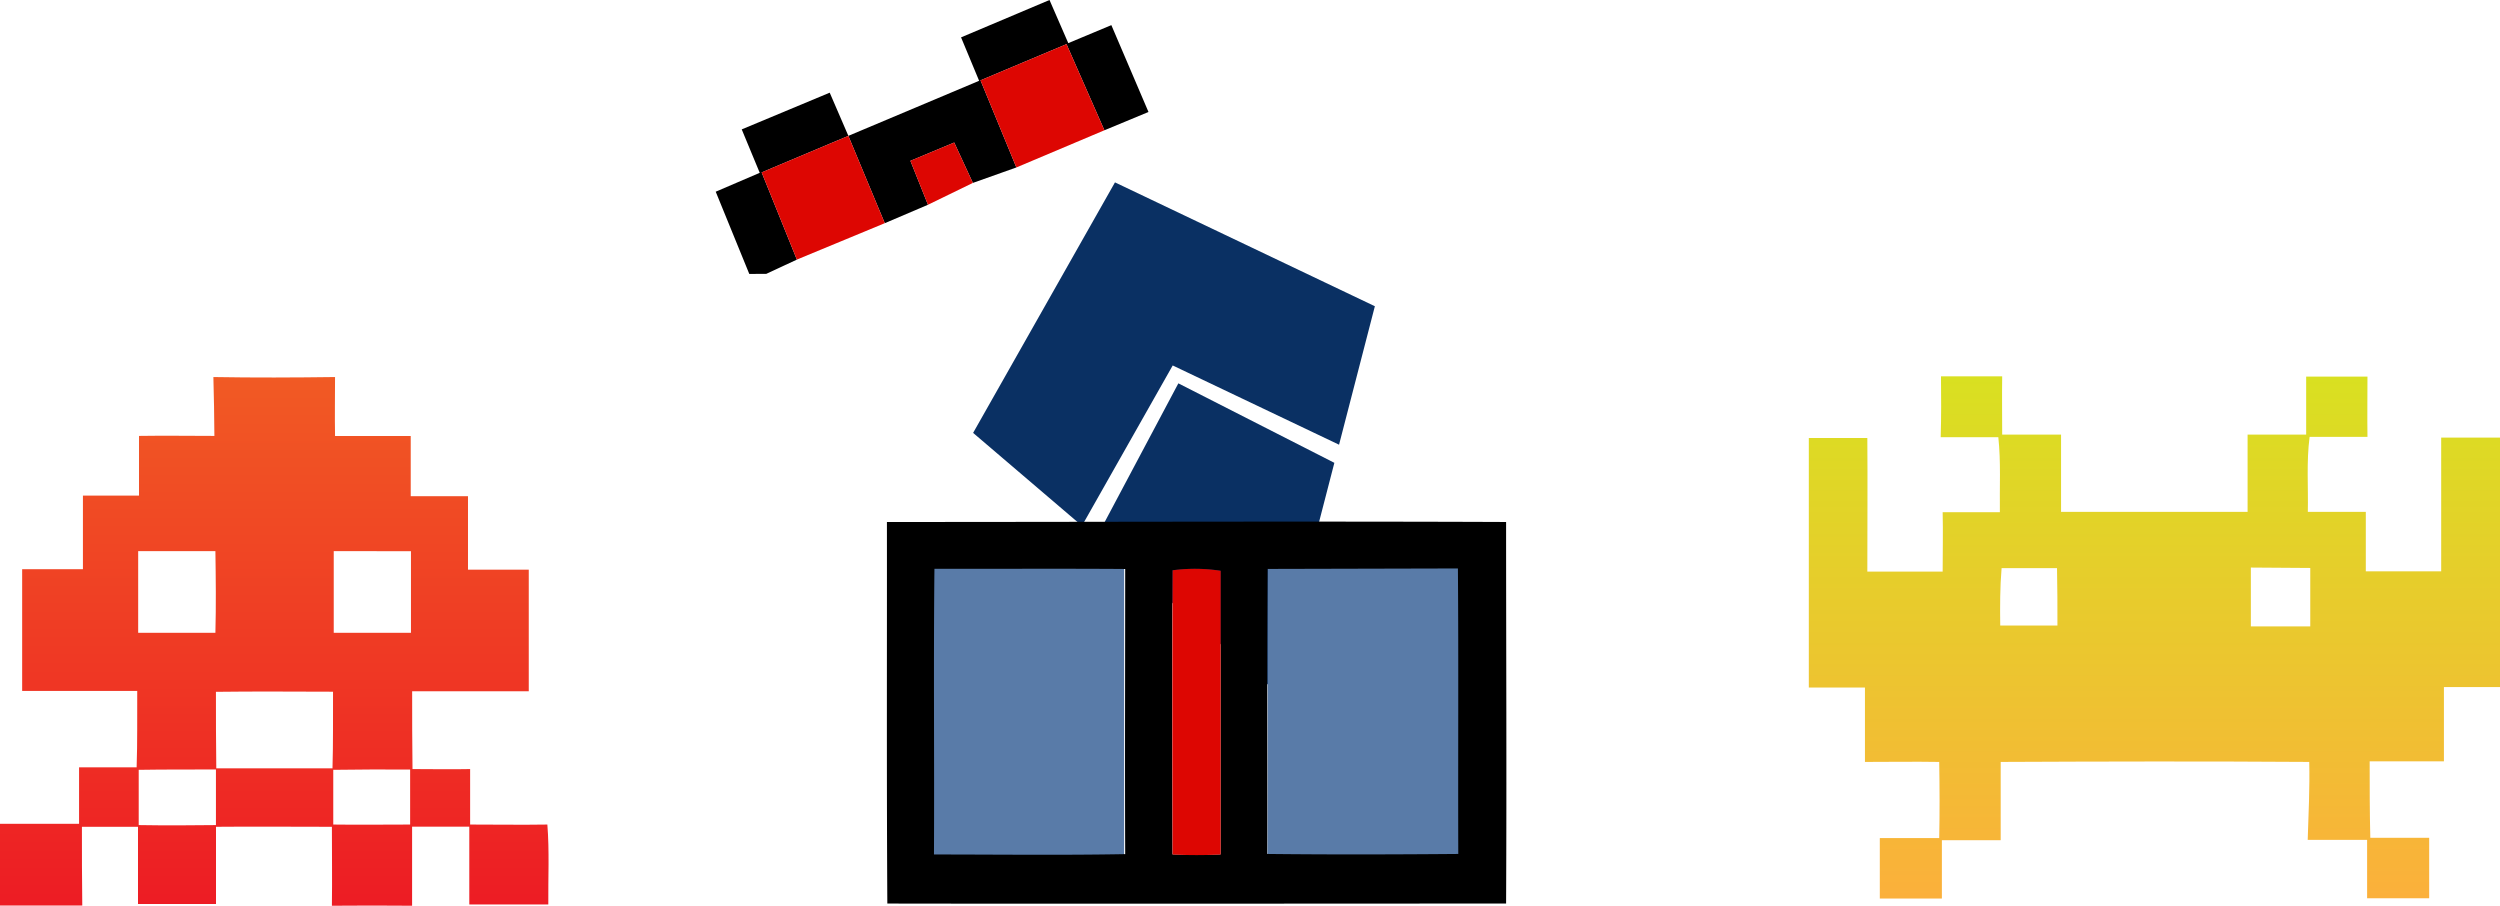 <svg xmlns="http://www.w3.org/2000/svg" viewBox="0 0 420.84 152.57"><defs><style>.cls-1{fill:#0a3063}.cls-2{fill:url(#linear-gradient)}.cls-3{fill:url(#linear-gradient-2)}.cls-4{fill:#597ba8}.cls-5{fill:#dd0602}</style><linearGradient id="linear-gradient" x1="46.13" y1="152.57" x2="46.13" y2="63.47" gradientUnits="userSpaceOnUse"><stop offset="0" stop-color="#ed1c24"/><stop offset="1" stop-color="#f15a24"/></linearGradient><linearGradient id="linear-gradient-2" x1="362.65" y1="151.22" x2="362.65" y2="63.34" gradientUnits="userSpaceOnUse"><stop offset="0" stop-color="#fbb03b"/><stop offset="1" stop-color="#d9e021"/></linearGradient></defs><title>invite_spaceinvaders</title><g id="Layer_2" data-name="Layer 2"><g id="Layer_1-2" data-name="Layer 1"><path class="cls-1" d="M198.36 64.53l-13.83 26.03 30.16 25.75 9.93-38.4-26.26-13.38z"/><path class="cls-1" d="M187.69 30.7l-23.88 42.17 18.32 15.64 15.28-26.99 28 13.34 6.03-23.31-43.75-20.85z"/><path class="cls-2" d="M35.92 63.47c6.83.12 13.66.09 20.48 0 0 3.31-.06 6.62 0 9.93h12.74v10.13h9.64V95.9h10.23v20.47H69.38c0 4.37 0 8.73.06 13.09 3.24 0 6.47.07 9.7 0v9.34c4.34 0 8.67.07 13 0 .36 4.47.12 9 .16 13.45H79v-13.09h-9.63v13.31q-6.75-.06-13.5 0c.06-4.43 0-8.86 0-13.29-6.51 0-13-.06-19.51 0v13H23.23v-13h-9.44c0 4.42 0 8.84.06 13.26H-.01v-13.76h13.32v-9.51H23c.15-4.28.07-8.57.1-12.86H3.73V95.82h10.23V83.43h9.44V73.38c4.23-.07 8.46 0 12.69 0-.01-3.26-.09-6.59-.17-9.91zm-12.66 29.3v13.75h13c.12-4.58.07-9.16 0-13.74zm32.92 0v13.75h13V92.79c-4.31-.01-8.65 0-13-.02zm-19.83 23.69c0 4.29 0 8.59.06 12.88h19.56c.13-4.3.07-8.6.09-12.9-6.57-.01-13.14-.07-19.71.02zm-13 13.13v9.3c4.33.07 8.65.06 13 0v-9.36c-4.35.01-8.66-.01-12.99.06zm32.75 0v9.21c4.32.06 8.63 0 12.94 0v-9.26c-4.31-.02-8.63-.02-12.93.05z"/><path class="cls-3" d="M326.74 63.35h10.3c-.05 3.27 0 6.54 0 9.81h9.91v13h31.4v-13h9.86v-9.77h10.32c0 3.39-.05 6.77 0 10.15h-9.74c-.55 4.19-.21 8.42-.3 12.63h9.76v10h12.69V73.66h9.95v42h-9.49v12.5h-12.5c0 4.29 0 8.58.11 12.87h9.91v10.18h-10.45v-9.83h-10c.14-4.37.36-8.74.26-13.12-17.31-.12-34.63-.08-51.94 0v13.17h-9.9v9.82h-10.45v-10.17h10c.09-4.27.07-8.54 0-12.82-4.17-.07-8.33 0-12.5 0v-12.53h-9.45v-42h9.85c.06 7.49 0 15 0 22.49h12.68c0-3.33.08-6.66 0-10h9.63c-.06-4.21.19-8.43-.26-12.63h-9.7c.1-3.46.09-6.85.05-10.24zm10 41.95h9.6c0-3.22 0-6.44-.07-9.66h-9.33c-.27 3.22-.27 6.44-.23 9.66zm42.16-9.76v9.91h10v-9.84z"/><path class="cls-4" d="M156.8 95.51h32.43v48.52c-10.83.12-21.67 0-32.51 0 .08-16.14-.03-32.33.08-48.52zm56.61 0h32.42c.05 16.19 0 32.39 0 48.58h-32.48c.08-16.21 0-32.39.06-48.58z"/><path d="M149.3 87.87c34.75 0 69.48-.14 104.23 0 0 21.41.11 42.82 0 64.23-34.72 0-69.44.06-104.16 0-.13-21.44-.05-42.84-.07-64.23zm8 7.88c-.17 16 0 32.06-.08 48.09 10.73 0 21.47.14 32.19-.06-.06-16 0-32 0-48-10.68-.08-21.41-.01-32.06-.03zm56.07 0c-.11 16 0 32-.06 48 10.72.12 21.45.09 32.17 0-.05-16 .06-32-.06-48.06l-32 .08zm-16 .19c-.08 16-.05 31.92 0 47.88 2.7.1 5.4.1 8.1 0V96.07a28.47 28.47 0 0 0-8.07-.07zm-72.51-74.16l14.81-6.18 3.14 7.27-14.6 6.15 5.93 14.68-5.15 2.4-2.86.01-5.65-13.84 7.41-3.18-3.03-7.31zm36.92-15.49L176.67 0l3.16 7.26 7.25-3.03 6.25 14.62-7.42 3.08-6.38-14.5-14.48 6.09 6.04 14.67-7.32 2.6-3.14-6.8-7.38 3.08 2.96 7.4-7.27 3.1-6.13-14.7 22.01-9.27-3.04-7.31z"/><path class="cls-5" d="M128.21 29.02l14.6-6.15 6.13 14.7-14.8 6.13-5.93-14.68zm36.84-15.5l14.48-6.09 6.38 14.5-14.82 6.26-6.04-14.67zm-11.8 13.55l7.38-3.08 3.14 6.8-7.56 3.68-2.96-7.4zM197.4 96a28.47 28.47 0 0 1 8.08.09v47.75c-2.7.14-5.4.14-8.1 0-.03-15.96-.06-31.92.02-47.84z"/></g></g></svg>
